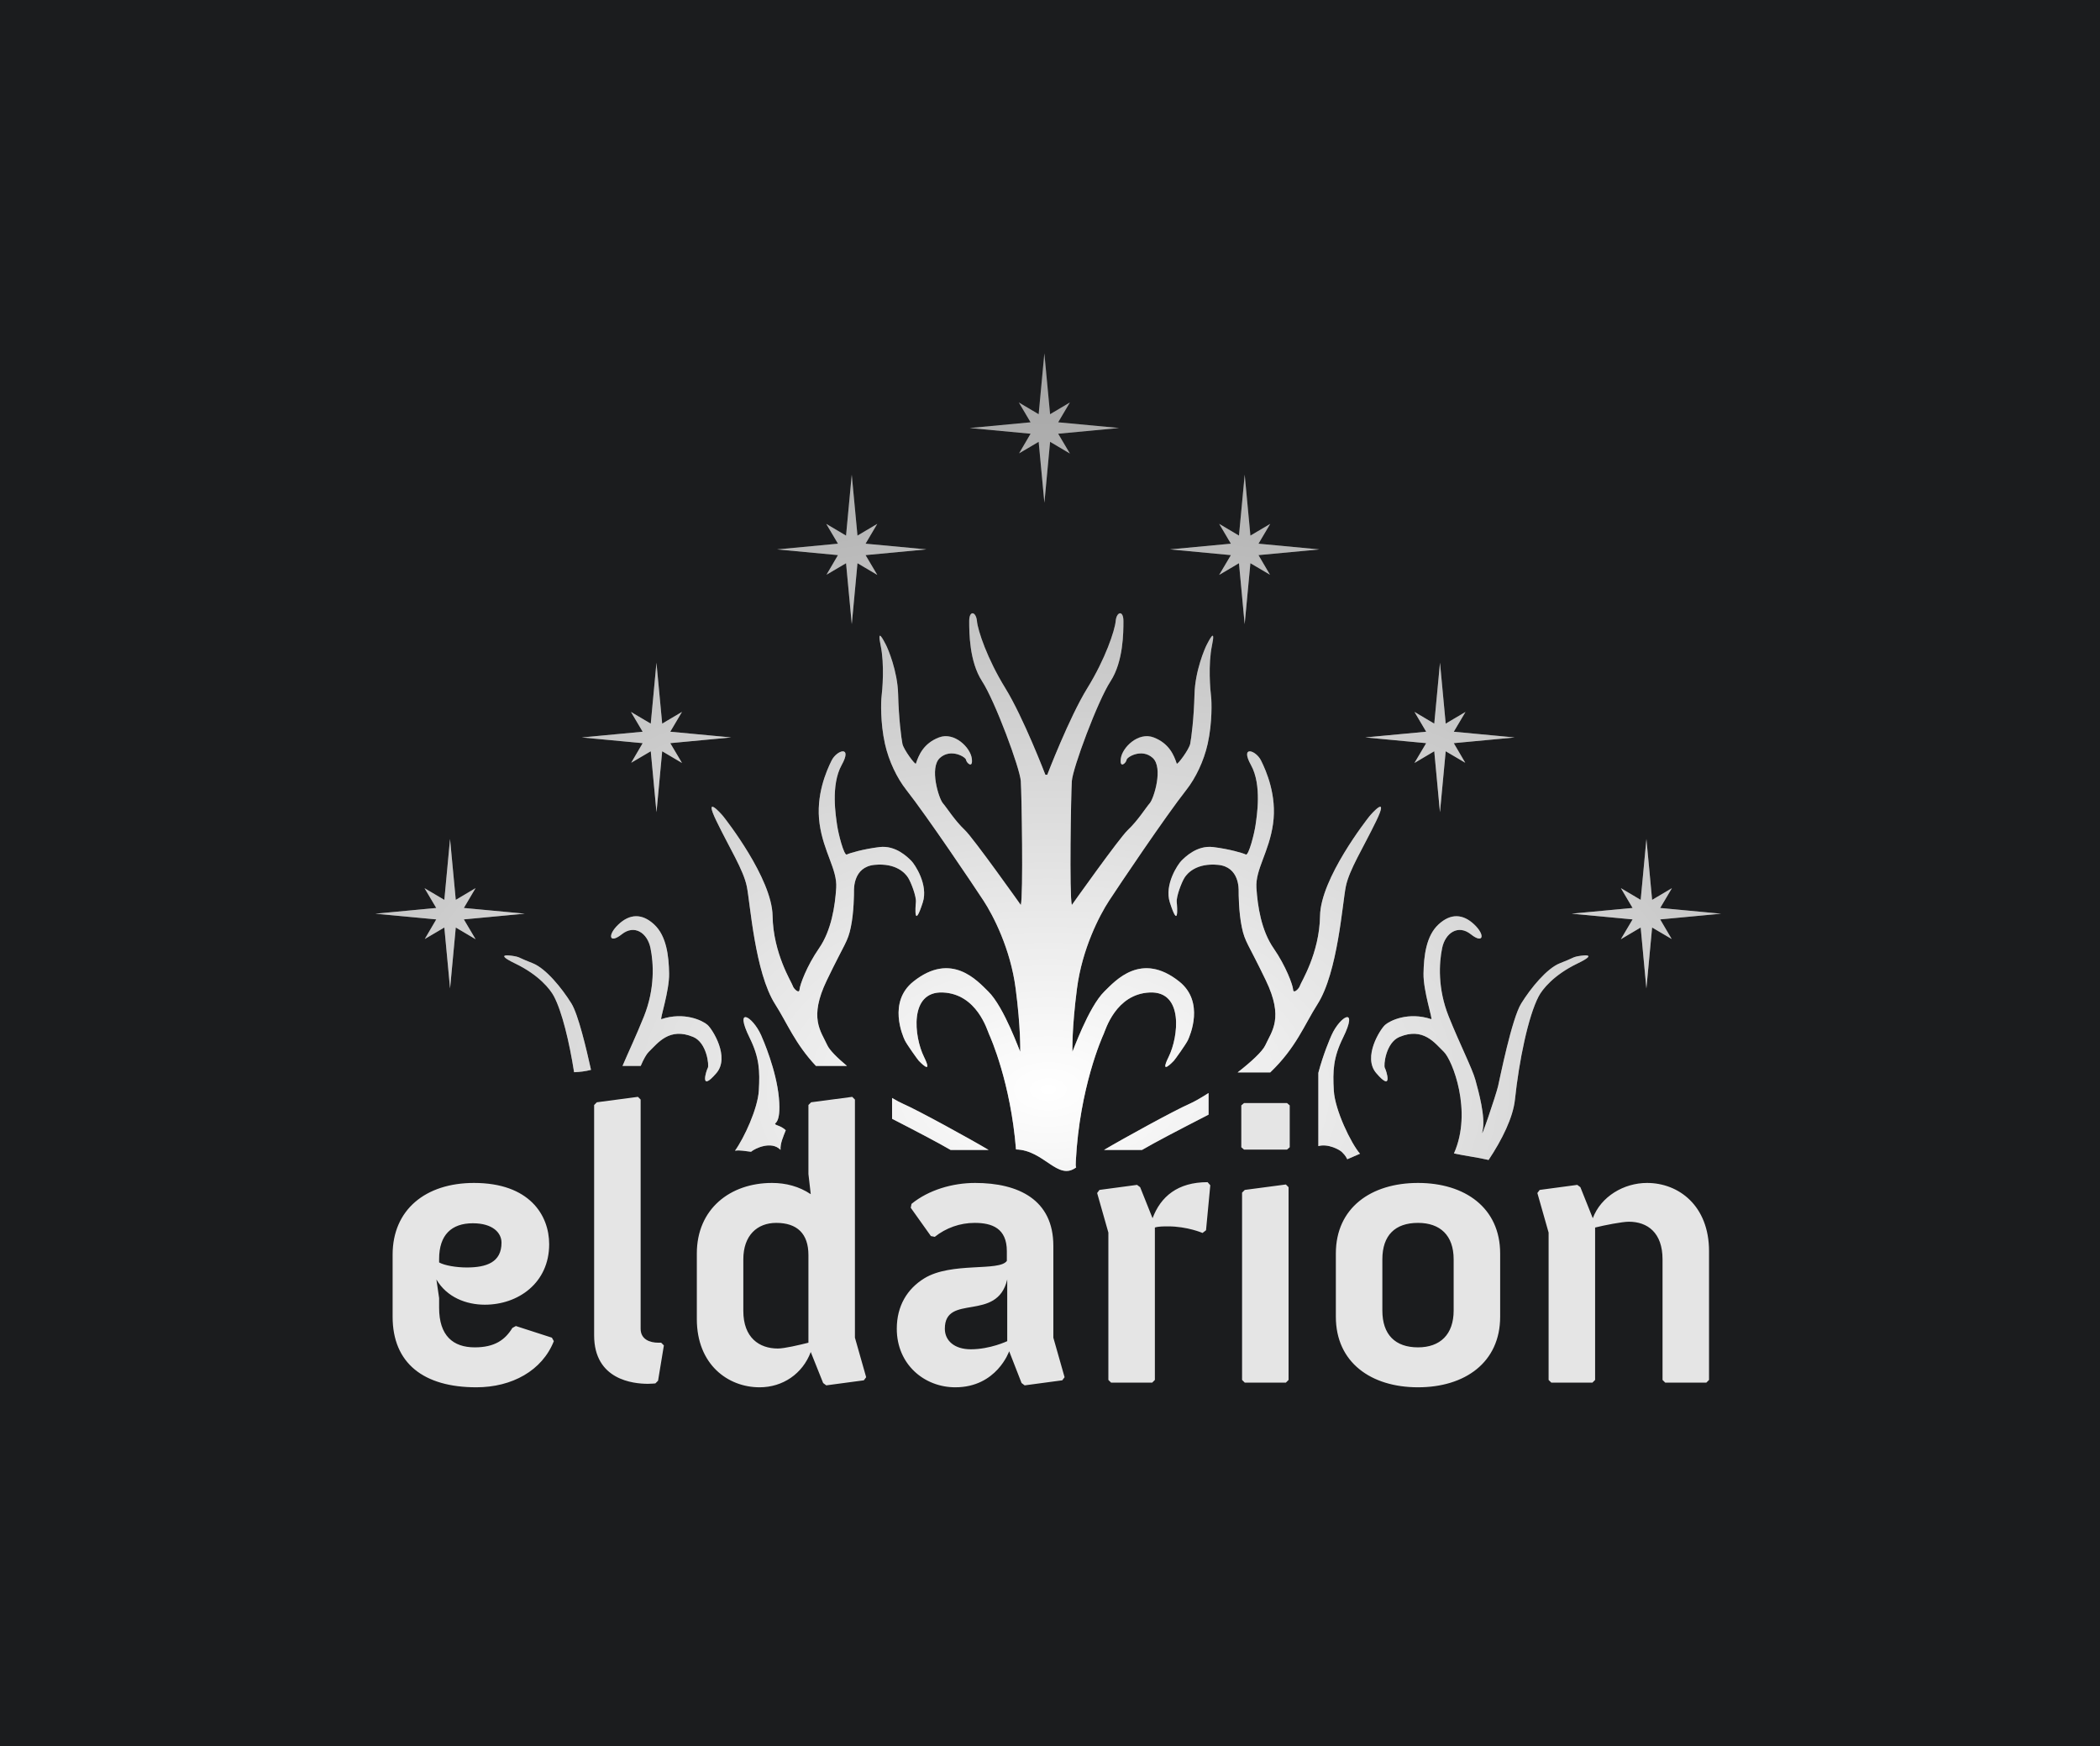 <?xml version="1.0" encoding="UTF-8" standalone="no"?>
<svg width="800px" height="665px" viewBox="0 0 800 665" version="1.1" xmlns="http://www.w3.org/2000/svg" xmlns:xlink="http://www.w3.org/1999/xlink" xmlns:sketch="http://www.bohemiancoding.com/sketch/ns">
    <!-- Generator: Sketch 3.2.2 (9983) - http://www.bohemiancoding.com/sketch -->
    <title>Eldarion_Vector</title>
    <desc>Created with Sketch.</desc>
    <defs>
        <path d="M17.943,63.455 L17.943,62.125 C17.943,52.97 22.667,48.54 30.787,48.54 C38.463,48.54 41.71,52.232 41.71,55.923 C41.71,63.455 35.954,65.375 28.425,65.375 C24.587,65.375 20.011,64.637 17.943,63.455 L17.943,63.455 Z M0.228,84.134 C0.228,101.854 12.039,111.01 32.115,111.01 C45.696,111.01 57.211,104.66 61.641,93.435 L60.901,92.107 L47.174,87.675 L45.844,88.413 C43.039,92.993 39.054,95.799 31.524,95.799 C23.257,95.799 17.943,91.368 17.943,80.737 L17.943,77.043 L16.909,69.954 C20.895,76.748 28.277,79.554 35.363,79.554 C48.058,79.554 59.868,71.284 59.868,56.515 C59.868,45.438 52.34,33.181 31.229,33.181 C12.776,33.181 0.228,43.371 0.228,60.503 L0.228,84.134 Z M76.994,91.222 C76.994,108.205 91.905,109.682 97.515,109.682 C98.696,109.682 100.172,109.535 100.319,109.535 L101.353,108.5 L103.567,95.06 L102.533,94.027 L101.501,94.027 C98.105,94.027 94.71,92.697 94.71,88.71 L94.71,1.428 L93.677,0.394 L78.028,2.463 L76.994,3.496 L76.994,91.222 Z M133.83,81.917 L133.83,62.275 C133.83,53.119 139.146,48.393 146.38,48.393 C154.351,48.393 158.631,52.527 158.631,60.65 L158.631,94.027 C155.089,94.914 149.48,96.241 146.97,96.241 C139.884,96.241 133.83,92.107 133.83,81.917 Z M116.116,85.016 C116.116,102.296 127.926,111.01 140.032,111.01 C148.89,111.01 156.417,105.842 159.517,97.571 L164.242,109.385 L165.422,110.272 L179.742,108.352 L180.628,107.172 L176.347,92.107 L176.347,1.428 L175.314,0.394 L159.665,2.463 L158.631,3.496 L158.631,29.784 L159.517,37.462 C155.089,34.51 150.069,33.181 144.756,33.181 C128.812,33.181 116.116,43.076 116.116,60.058 L116.116,85.016 Z M210.598,88.71 C210.598,75.123 230.528,86.346 234.365,69.954 L234.365,93.435 C234.365,93.435 227.87,96.536 220.488,96.536 C214.288,96.536 210.598,93.289 210.598,88.71 Z M192.293,88.71 C192.293,102.296 202.774,111.01 214.584,111.01 C230.38,111.01 235.104,97.277 235.104,97.277 L239.828,109.385 L241.009,110.272 L255.33,108.352 L256.215,107.172 L251.932,92.107 L251.932,57.106 C251.932,39.679 238.794,33.181 222.113,33.181 C213.55,33.181 204.398,35.84 197.902,41.155 L197.607,42.633 L205.284,53.415 L206.759,53.707 C211.04,50.311 216.356,48.393 221.966,48.393 C228.608,48.393 234.218,50.46 234.218,59.173 L234.218,62.865 C231.413,67 213.106,63.162 202.774,69.51 C196.279,73.498 192.293,79.996 192.293,88.71 Z M272.897,108.205 L273.931,109.239 L289.578,109.239 L290.611,108.205 L290.611,50.165 C291.941,49.722 294.007,49.722 295.631,49.722 C303.012,49.722 308.769,52.232 308.769,52.232 L310.098,51.198 L311.722,34.065 L310.69,32.885 C299.322,32.885 292.826,38.349 289.727,46.619 L285.003,34.803 L283.82,33.918 L269.502,35.84 L268.615,37.02 L272.897,52.085 L272.897,108.205 Z M323.828,108.205 L324.861,109.239 L340.51,109.239 L341.544,108.205 L341.544,34.803 L340.51,33.77 L324.861,35.84 L323.828,36.873 L323.828,108.205 Z M324.566,20.48 L340.953,20.48 L341.987,19.593 L341.987,3.643 L340.953,2.758 L324.566,2.758 L323.533,3.643 L323.533,19.593 L324.566,20.48 Z M377.27,81.77 L377.27,62.275 C377.27,53.119 382.141,48.393 390.851,48.393 C399.266,48.393 404.432,53.119 404.432,62.275 L404.432,81.77 C404.432,90.925 399.266,95.799 390.851,95.799 C382.141,95.799 377.27,90.925 377.27,81.77 Z M359.554,84.134 C359.554,101.558 372.988,111.01 390.851,111.01 C408.714,111.01 422.148,101.558 422.148,84.134 L422.148,60.058 C422.148,42.633 408.714,33.181 390.851,33.181 C372.988,33.181 359.554,42.633 359.554,60.058 L359.554,84.134 Z M440.604,108.205 L441.638,109.239 L457.286,109.239 L458.319,108.205 L458.319,50.165 C461.863,49.278 468.653,47.948 471.161,47.948 C478.248,47.948 484.005,52.085 484.005,62.275 L484.005,108.205 L485.04,109.239 L500.688,109.239 L501.72,108.205 L501.72,59.173 C501.72,41.892 490.207,33.181 478.101,33.181 C469.244,33.181 460.534,38.349 457.434,46.619 L452.71,34.803 L451.528,33.918 L437.209,35.84 L436.323,37.02 L440.604,52.085 L440.604,108.205 Z" id="path-1"></path>
        <radialGradient cx="50%" cy="89.217%" fx="50%" fy="89.217%" r="100%" id="radialGradient-2">
            <stop stop-color="#FFFFFF" offset="0%"></stop>
            <stop stop-color="#FFFFFF" stop-opacity="0" offset="100%"></stop>
        </radialGradient>
        <path d="M74.665,248.136 C71.062,242.344 64.948,234.808 59.925,232.843 C54.902,230.876 55.119,230.657 53.809,230.33 C52.499,230 44.201,228.582 53.264,232.95 C62.326,237.32 66.61,242.767 68.004,245.405 C71.108,251.279 73.885,262.761 75.701,274.351 C77.849,274.261 79.997,274.024 82.145,273.45 C80.366,265.386 77.287,252.349 74.665,248.136 Z M104.147,266.596 C107.642,263.209 111.986,257.13 121.072,260.916 C126.313,263.102 127.186,271.839 126.641,272.714 C126.095,273.588 123.318,282.38 129.916,274.681 C135.158,268.564 128.387,257.967 126.53,256.328 C124.675,254.691 117.677,251.236 108.951,254.142 C108.297,254.361 112.008,243.438 111.9,236.774 C111.791,230.112 110.918,222.464 106.221,218.096 C101.526,213.727 96.832,214.054 92.573,218.096 C88.314,222.135 89.078,225.633 93.883,221.809 C98.687,217.987 103.602,221.263 104.802,227.052 C106.003,232.843 106.55,242.565 102.291,253.16 C99.342,260.496 96.21,267.111 94.147,271.963 L101.08,271.963 C102.184,269.319 103.319,267.4 104.147,266.596 Z M156.331,296.453 C154.677,294.861 152.908,294.669 152.41,294.233 C151.536,293.469 154.703,294.671 153.72,284.076 C152.739,273.479 147.649,261.821 146.95,260.26 C143.676,252.94 136.555,249.01 142.583,261.244 C146.295,268.783 146.514,273.807 146.077,281.343 C145.679,288.209 140.483,299.41 137.001,304.241 C139.039,303.926 141.079,304.455 143.117,304.64 C144.645,303.315 150.836,300.414 154.267,303.847 C154.294,303.873 154.32,303.903 154.347,303.928 C154.187,301.436 155.37,298.942 156.331,296.453 Z M172.174,264.085 C169.662,258.623 165.076,253.704 171.956,239.395 C178.834,225.085 179.927,224.869 181.129,219.078 C182.328,213.289 182.328,206.189 182.328,205.424 C182.328,204.66 182.002,196.139 190.191,195.374 C198.38,194.609 201.874,198.542 202.966,200.29 C204.057,202.037 206.133,207.391 205.914,209.575 C205.696,211.761 205.16,220.153 208.536,209.683 C210.718,202.912 205.477,195.156 204.167,193.845 C202.857,192.535 198.27,187.838 192.046,188.602 C185.822,189.366 180.69,190.895 179.598,191.441 C178.507,191.988 176.323,183.358 175.887,180.19 C175.449,177.022 173.376,165.006 177.633,157.36 C181.893,149.713 175.777,151.679 173.811,155.612 C171.846,159.545 167.697,168.939 169.226,179.753 C170.755,190.568 175.996,197.121 175.56,204.112 C175.122,211.104 173.703,220.39 169.007,227.163 C164.312,233.933 161.691,241.144 161.582,242.893 C161.473,244.641 159.29,242.565 158.962,241.363 C158.634,240.162 151.536,229.128 151.318,214.818 C151.1,200.509 133.41,178.005 132.537,176.913 C131.663,175.821 124.893,168.283 129.916,178.661 C134.94,189.039 140.181,197.231 141.491,203.568 C142.802,209.902 144.548,236.337 152.301,248.463 C156.863,255.599 159.844,263.455 167.84,271.963 L179.664,271.963 C175.961,268.866 173.042,265.973 172.174,264.085 Z M316.744,111.48 C315.983,112.901 312.267,121.53 312.05,130.378 C311.824,139.583 310.847,147.091 310.411,149.276 C309.975,151.461 305.496,157.469 305.281,156.814 C304.229,153.662 302.442,149.167 296.546,146.873 C290.649,144.579 284.532,150.696 283.988,154.848 C283.443,158.999 286.062,156.485 286.171,155.393 C286.281,154.301 291.959,150.915 296.109,154.629 C300.256,158.342 296.546,170.141 295.016,171.888 C293.487,173.636 290.538,178.442 286.608,182.156 C283.368,185.216 265.316,210.667 265.316,210.667 C264.333,207.063 264.989,168.392 265.316,163.477 C265.643,158.561 275.144,133 280.057,125.462 C284.971,117.924 284.971,106.783 284.971,102.523 C284.971,98.262 282.349,98.917 282.023,102.523 C281.694,106.127 278.092,116.942 271.213,128.084 C264.333,139.226 255.96,161.061 255.96,161.061 L255.235,161.061 C255.235,161.061 246.861,139.226 239.982,128.084 C233.103,116.942 229.501,106.127 229.172,102.523 C228.844,98.917 226.224,98.262 226.224,102.523 C226.224,106.783 226.224,117.924 231.138,125.462 C236.052,133 245.551,158.561 245.879,163.477 C246.207,168.392 246.861,207.063 245.879,210.667 C245.879,210.667 227.826,185.216 224.587,182.156 C220.655,178.442 217.708,173.636 216.179,171.888 C214.649,170.141 210.937,158.342 215.087,154.629 C219.235,150.915 224.914,154.301 225.023,155.393 C225.132,156.485 227.752,158.999 227.206,154.848 C226.661,150.696 220.545,144.579 214.649,146.873 C208.752,149.167 206.963,153.662 205.914,156.814 C205.696,157.469 201.22,151.461 200.782,149.276 C200.346,147.091 199.372,139.583 199.145,130.378 C198.926,121.53 195.213,112.901 194.449,111.48 C193.685,110.06 190.955,104.489 192.483,111.808 C194.012,119.127 193.139,128.848 192.811,131.47 C192.631,132.922 192.3,141.07 194.122,149.275 C195.59,155.897 198.761,162.379 202.202,166.753 C210.282,177.022 227.971,203.347 231.684,209.03 C235.396,214.709 241.948,227.381 243.913,242.455 C245.879,257.529 245.661,265.941 245.661,266.486 C245.661,267.035 239.642,249.599 233.43,243.546 C229.282,239.505 219.442,228.254 204.932,239.832 C195.214,247.589 200.891,260.479 201.656,262.119 C202.42,263.755 206.679,269.655 207.006,269.982 C207.333,270.31 212.685,275.991 208.971,268.452 C205.259,260.916 203.185,243.438 216.179,243.984 C229.172,244.53 233.103,258.403 233.757,259.823 C234.378,261.169 242.004,278.306 244.051,303.76 C254.804,304.024 259.942,315.886 266.962,310.599 C266.753,310.19 266.77,309.544 266.844,308.106 C268.302,280.262 276.78,261.244 277.436,259.823 C278.092,258.403 282.023,244.53 295.016,243.984 C308.011,243.438 305.937,260.916 302.221,268.452 C298.509,275.991 303.861,270.31 304.186,269.982 C304.514,269.655 308.774,263.755 309.539,262.119 C310.304,260.479 315.981,247.589 306.263,239.832 C291.753,228.254 281.912,239.505 277.763,243.546 C271.552,249.599 265.532,267.035 265.532,266.486 C265.532,265.941 265.316,257.529 267.282,242.455 C269.247,227.381 275.797,214.709 279.51,209.03 C283.222,203.347 300.912,177.022 308.992,166.753 C312.433,162.379 315.603,155.897 317.074,149.275 C318.895,141.07 318.566,132.922 318.383,131.47 C318.055,128.848 317.182,119.127 318.711,111.808 C320.241,104.489 317.508,110.06 316.744,111.48 Z M310.194,286.369 C304.438,288.879 284.631,299.755 277.556,303.962 L292.029,303.962 C297.494,300.791 305.246,296.762 316.963,290.738 C317.115,290.661 317.254,290.585 317.402,290.508 L317.402,282.279 C314.497,284.14 311.927,285.614 310.194,286.369 Z M359.875,214.818 C359.658,229.128 352.559,240.162 352.231,241.363 C351.906,242.565 349.72,244.641 349.611,242.893 C349.502,241.144 346.884,233.933 342.185,227.163 C337.49,220.39 336.073,211.104 335.635,204.112 C335.198,197.121 340.439,190.568 341.969,179.753 C343.498,168.939 339.348,159.545 337.383,155.612 C335.417,151.679 329.302,149.713 333.559,157.36 C337.82,165.006 335.746,177.022 335.307,180.19 C334.871,183.358 332.687,191.988 331.596,191.441 C330.504,190.895 325.373,189.366 319.15,188.602 C312.924,187.838 308.339,192.535 307.027,193.845 C305.718,195.156 300.478,202.912 302.659,209.683 C306.034,220.153 305.496,211.761 305.281,209.575 C305.062,207.391 307.134,202.037 308.229,200.29 C309.322,198.542 312.814,194.609 321.004,195.374 C329.194,196.139 328.867,204.66 328.867,205.424 C328.867,206.189 328.867,213.289 330.066,219.078 C331.267,224.869 332.358,225.085 339.237,239.395 C346.117,253.704 341.531,258.623 339.02,264.085 C337.925,266.466 333.586,270.448 328.483,274.424 L340.906,274.424 C350.788,264.965 353.895,256.282 358.892,248.463 C366.647,236.337 368.391,209.902 369.704,203.568 C371.013,197.231 376.254,189.039 381.278,178.661 C386.303,168.283 379.531,175.821 378.656,176.913 C377.784,178.005 360.094,200.509 359.875,214.818 Z M365.116,281.343 C364.682,273.807 364.9,268.783 368.612,261.244 C374.638,249.01 367.519,252.94 364.244,260.26 C363.754,261.355 361.111,267.415 359.231,274.589 L359.231,302.494 C362.843,301.441 367.397,303.854 368.283,304.83 C368.685,305.273 369.562,306.021 370.249,307.495 C371.862,306.822 373.475,306.106 375.09,305.393 C371.69,301.472 365.551,288.828 365.116,281.343 Z M434.128,284.729 C435.658,270.2 439.147,253.051 443.19,245.405 C444.583,242.767 448.871,237.32 457.932,232.95 C466.992,228.582 458.696,230 457.385,230.33 C456.076,230.657 456.293,230.876 451.271,232.843 C446.246,234.808 440.131,242.344 436.529,248.136 C432.925,253.926 428.448,276.429 427.684,279.705 C426.92,282.981 420.587,301.769 421.788,296.639 C422.989,291.503 420.259,281.671 419.058,277.301 C417.857,272.933 413.161,263.755 408.904,253.16 C404.646,242.565 405.191,232.843 406.389,227.052 C407.594,221.263 412.507,217.987 417.31,221.809 C422.117,225.633 422.881,222.135 418.621,218.096 C414.362,214.054 409.668,213.727 404.973,218.096 C400.277,222.464 399.405,230.112 399.295,236.774 C399.184,243.438 402.899,254.361 402.244,254.142 C393.519,251.236 386.518,254.691 384.664,256.328 C382.806,257.967 376.037,268.564 381.278,274.681 C387.876,282.38 385.098,273.588 384.553,272.714 C384.007,271.839 384.882,263.102 390.123,260.916 C399.207,257.13 403.553,263.209 407.048,266.596 C410.261,269.71 418.044,289.243 410.888,305.276 C415.285,306.239 419.683,306.741 424.08,307.77 C429.184,300.112 433.4,291.635 434.128,284.729 Z M201.001,286.369 C199.906,285.891 198.473,285.125 196.837,284.157 L196.837,292.08 C207.117,297.373 214.113,301.032 219.162,303.962 L233.639,303.962 C226.566,299.755 206.758,288.879 201.001,286.369 Z M104.907,141.594 L107.078,118.392 L109.26,141.593 L116.801,137.123 L112.34,144.673 L135.533,146.847 L112.341,149.03 L116.81,156.573 L109.263,152.112 L107.091,175.314 L104.909,152.113 L97.455,156.496 L101.828,149.031 L78.636,146.858 L101.827,144.676 L97.359,137.132 L104.907,141.594 Z M26.27,208.717 L28.444,185.516 L30.626,208.717 L38.165,204.246 L33.705,211.797 L56.897,213.969 L33.706,216.152 L38.174,223.698 L30.627,219.234 L28.455,242.436 L26.272,219.236 L18.82,223.619 L23.193,216.156 L0,213.982 L23.193,211.799 L18.722,204.256 L26.27,208.717 Z M179.304,69.981 L181.475,46.778 L183.658,69.98 L191.199,65.508 L186.738,73.06 L209.93,75.233 L186.739,77.416 L191.207,84.959 L183.66,80.498 L181.487,103.7 L179.305,80.499 L171.851,84.882 L176.225,77.418 L153.034,75.245 L176.224,73.061 L171.756,65.519 L179.304,69.981 Z M407.743,141.594 L405.57,118.392 L403.387,141.593 L395.847,137.123 L400.309,144.673 L377.114,146.847 L400.306,149.03 L395.836,156.573 L403.384,152.112 L405.556,175.314 L407.741,152.113 L415.194,156.496 L410.821,149.031 L434.013,146.858 L410.821,144.676 L415.29,137.132 L407.743,141.594 Z M486.379,208.717 L484.204,185.516 L482.023,208.717 L474.482,204.246 L478.944,211.797 L455.748,213.969 L478.942,216.152 L474.472,223.698 L482.021,219.234 L484.194,242.436 L486.377,219.236 L493.83,223.619 L489.454,216.156 L512.647,213.982 L489.457,211.799 L493.923,204.256 L486.379,208.717 Z M333.343,69.981 L331.171,46.778 L328.991,69.98 L321.449,65.508 L325.909,73.06 L302.719,75.233 L325.909,77.416 L321.443,84.959 L328.989,80.498 L331.159,103.7 L333.343,80.499 L340.797,84.882 L336.424,77.418 L359.614,75.245 L336.424,73.061 L340.891,65.519 L333.343,69.981 Z M252.68,23.75 L254.851,0.548 L257.034,23.749 L264.576,19.278 L260.113,26.828 L283.307,29.002 L260.113,31.185 L264.583,38.729 L257.036,34.266 L254.864,57.468 L252.681,34.267 L245.227,38.651 L249.601,31.186 L226.408,29.014 L249.6,26.829 L245.132,19.287 L252.68,23.75 Z" id="path-3"></path>
    </defs>
    <g id="Page-1" stroke="none" stroke-width="1" fill="none" fill-rule="evenodd" sketch:type="MSPage">
        <g id="Eldarion_Vector" sketch:type="MSLayerGroup">
            <rect id="Rectangle-1" fill="#1B1C1E" sketch:type="MSShapeGroup" x="0" y="0" width="800" height="665"></rect>
            <g id="Group-6-+-Group" transform="translate(143, 134)">
                <g id="Group-6" transform="translate(6.341, 283.339)">
                    <g id="Fill-1">
                        <use fill="#E5E5E5" fill-rule="evenodd" sketch:type="MSShapeGroup" xlink:href="#path-1"></use>
                        <use fill="none" xlink:href="#path-1"></use>
                    </g>
                </g>
                <g id="Group">
                    <g id="Fill-13">
                        <use fill="#989898" sketch:type="MSShapeGroup" xlink:href="#path-3"></use>
                        <use fill="url(#radialGradient-2)" xlink:href="#path-3"></use>
                    </g>
                </g>
            </g>
        </g>
    </g>
</svg>